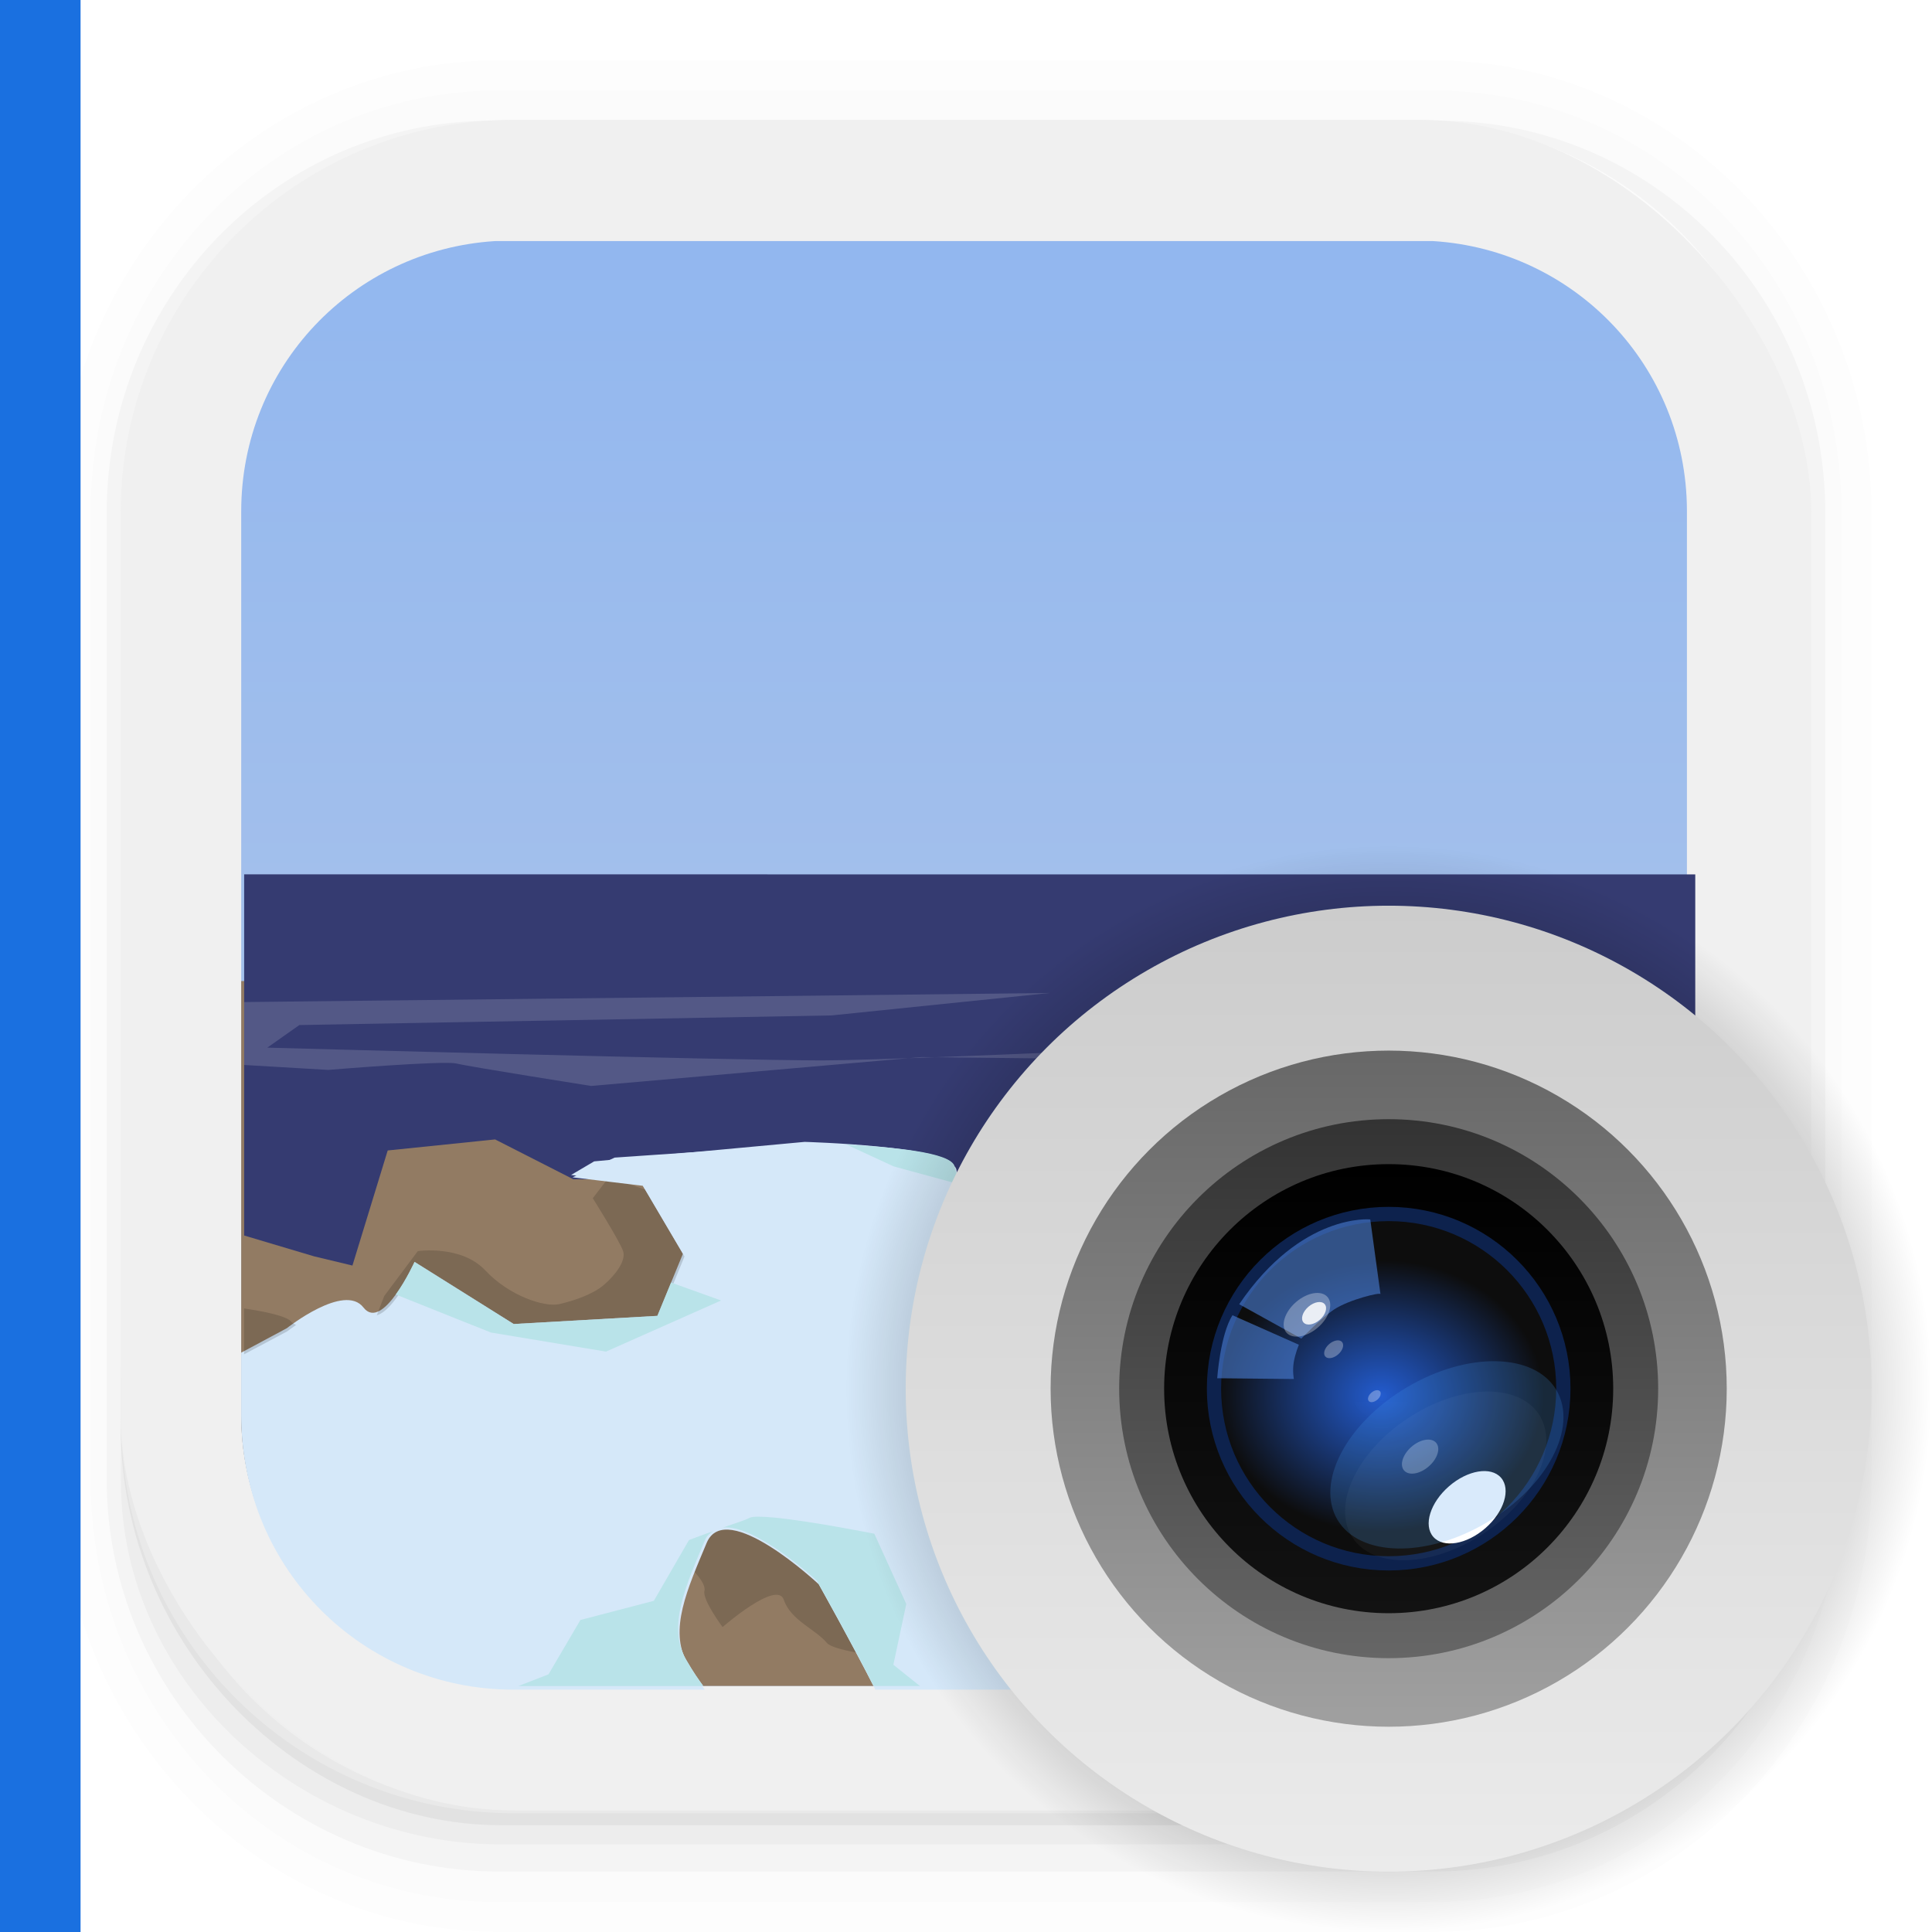 <?xml version="1.0" encoding="UTF-8" standalone="no"?>
<svg
   width="64"
   height="64"
   version="1.1"
   viewBox="0 0 16.933 16.933"
   id="svg153"
   sodipodi:docname="image_app_running.svg"
   inkscape:version="1.1.1 (3bf5ae0d25, 2021-09-20, custom)"
   xmlns:inkscape="http://www.inkscape.org/namespaces/inkscape"
   xmlns:sodipodi="http://sodipodi.sourceforge.net/DTD/sodipodi-0.dtd"
   xmlns="http://www.w3.org/2000/svg"
   xmlns:svg="http://www.w3.org/2000/svg">
  <sodipodi:namedview
     id="namedview155"
     pagecolor="#ffffff"
     bordercolor="#666666"
     borderopacity="1.0"
     inkscape:pageshadow="2"
     inkscape:pageopacity="0.0"
     inkscape:pagecheckerboard="0"
     showgrid="false"
     inkscape:zoom="13.15625"
     inkscape:cx="31.581948"
     inkscape:cy="32"
     inkscape:window-width="1844"
     inkscape:window-height="1045"
     inkscape:window-x="76"
     inkscape:window-y="35"
     inkscape:window-maximized="1"
     inkscape:current-layer="svg153" />
  <defs
     id="defs69">
    <linearGradient
       id="linearGradient950"
       x1="7.982"
       x2="7.982"
       y1="1.319"
       y2="15.526"
       gradientUnits="userSpaceOnUse">
      <stop
         stop-color="#f0f0f0"
         offset="0"
         id="stop2" />
      <stop
         stop-color="#f0f0f0"
         offset="1"
         id="stop4" />
    </linearGradient>
    <linearGradient
       id="linearGradient4821"
       x1="8.466"
       x2="8.466"
       y1="10.583"
       y2="5.292"
       gradientTransform="matrix(9.071 0 0 9.071 -44.798 -39.998)"
       gradientUnits="userSpaceOnUse">
      <stop
         stop-color="#b6c9e7"
         offset="0"
         id="stop7" />
      <stop
         stop-color="#92b7ef"
         offset="1"
         id="stop9" />
    </linearGradient>
    <radialGradient
       id="radialGradient1042"
       cx="12.171"
       cy="12.171"
       r="4.762"
       gradientUnits="userSpaceOnUse">
      <stop
         offset="0"
         id="stop12" />
      <stop
         stop-opacity="0"
         offset="1"
         id="stop14" />
    </radialGradient>
    <linearGradient
       id="l"
       x1="8.467"
       x2="8.467"
       y1="-2.92"
       y2="19.84"
       gradientTransform="matrix(.372 0 0 .372 9.021 8.759)"
       gradientUnits="userSpaceOnUse">
      <stop
         stop-color="#ccc"
         offset="0"
         id="stop17" />
      <stop
         stop-color="#ebebeb"
         offset="1"
         id="stop19" />
    </linearGradient>
    <linearGradient
       id="e"
       x1="8.467"
       x2="8.467"
       y1="280.6"
       y2="296.47"
       gradientTransform="matrix(.376 0 0 .376 8.983 -96.719)"
       gradientUnits="userSpaceOnUse">
      <stop
         stop-color="#666"
         offset="0"
         id="stop22" />
      <stop
         stop-color="#9f9f9f"
         offset="1"
         id="stop24" />
    </linearGradient>
    <linearGradient
       id="d"
       x1="8.467"
       x2="8.467"
       y1="282.18"
       y2="294.88"
       gradientTransform="matrix(.372 0 0 .372 9.021 -95.424)"
       gradientUnits="userSpaceOnUse">
      <stop
         stop-color="#333"
         offset="0"
         id="stop27" />
      <stop
         stop-color="#666"
         offset="1"
         id="stop29" />
    </linearGradient>
    <linearGradient
       id="c"
       x1="8.467"
       x2="8.467"
       y1="283.24"
       y2="293.82"
       gradientTransform="matrix(.372 0 0 .372 9.021 -95.424)"
       gradientUnits="userSpaceOnUse">
      <stop
         offset="0"
         id="stop32" />
      <stop
         stop-color="#121212"
         offset="1"
         id="stop34" />
    </linearGradient>
    <radialGradient
       id="b"
       cx="-136.99"
       cy="198.65"
       r="38.5"
       gradientTransform="matrix(.037 0 0 .031 17.174 5.813)"
       gradientUnits="userSpaceOnUse">
      <stop
         stop-color="#2561db"
         stop-opacity=".941"
         offset="0"
         id="stop37" />
      <stop
         stop-color="#0d0d0d"
         offset="1"
         id="stop39" />
    </radialGradient>
    <filter
       id="n"
       x="-0.11"
       y="-0.13"
       width="1.22"
       height="1.26"
       color-interpolation-filters="sRGB">
      <feGaussianBlur
         stdDeviation="0.152"
         id="feGaussianBlur42" />
    </filter>
    <filter
       id="m"
       x="-0.19"
       y="-0.243"
       width="1.38"
       height="1.486"
       color-interpolation-filters="sRGB">
      <feGaussianBlur
         stdDeviation="0.152"
         id="feGaussianBlur45" />
    </filter>
    <filter
       id="g"
       x="-0.05"
       y="-0.081"
       width="1.1"
       height="1.161"
       color-interpolation-filters="sRGB">
      <feGaussianBlur
         stdDeviation="0.128"
         id="feGaussianBlur48" />
    </filter>
    <filter
       id="a"
       x="-0.054"
       y="-0.087"
       width="1.107"
       height="1.173"
       color-interpolation-filters="sRGB">
      <feGaussianBlur
         stdDeviation="0.086"
         id="feGaussianBlur51" />
    </filter>
    <filter
       id="i"
       x="-0.05"
       y="-0.08"
       width="1.099"
       height="1.161"
       color-interpolation-filters="sRGB">
      <feGaussianBlur
         stdDeviation="0.762"
         id="feGaussianBlur54" />
    </filter>
    <filter
       id="j"
       x="-0.01"
       y="-0.016"
       width="1.02"
       height="1.032"
       color-interpolation-filters="sRGB">
      <feGaussianBlur
         stdDeviation="0.03"
         id="feGaussianBlur57" />
    </filter>
    <filter
       id="k"
       x="-0.199"
       y="-0.323"
       width="1.399"
       height="1.646"
       color-interpolation-filters="sRGB">
      <feGaussianBlur
         stdDeviation="1.061"
         id="feGaussianBlur60" />
    </filter>
    <filter
       id="f"
       x="-0.195"
       y="-0.315"
       width="1.389"
       height="1.631"
       color-interpolation-filters="sRGB">
      <feGaussianBlur
         stdDeviation="2.988"
         id="feGaussianBlur63" />
    </filter>
    <filter
       id="h"
       x="-0.199"
       y="-0.323"
       width="1.399"
       height="1.646"
       color-interpolation-filters="sRGB">
      <feGaussianBlur
         stdDeviation="0.512"
         id="feGaussianBlur66" />
    </filter>
  </defs>
  <g
     shape-rendering="auto"
     id="g81">
    <path
       d="m4.369 0.529c-2.114 0-3.84 1.784-3.84 3.968v8.467c0 2.185 1.726 3.968 3.84 3.968h8.194c2.114 0 3.84-1.784 3.84-3.968v-8.467c0-2.185-1.726-3.968-3.84-3.968zm0.257 0.521h7.681c1.844 0 3.329 1.534 3.329 3.44v7.937c0 1.906-1.485 3.44-3.329 3.44h-7.681c-1.844 0-3.329-1.534-3.329-3.44v-7.937c0-1.906 1.485-3.44 3.329-3.44z"
       color="#000000"
       color-rendering="auto"
       dominant-baseline="auto"
       image-rendering="auto"
       opacity=".01"
       solid-color="#000000"
       stop-color="#000000"
       style="font-feature-settings:normal;font-variant-alternates:normal;font-variant-caps:normal;font-variant-east-asian:normal;font-variant-ligatures:normal;font-variant-numeric:normal;font-variant-position:normal;font-variation-settings:normal;inline-size:0;isolation:auto;mix-blend-mode:normal;shape-margin:0;shape-padding:0;text-decoration-color:#000000;text-decoration-line:none;text-decoration-style:solid;text-indent:0;text-orientation:mixed;text-transform:none;white-space:normal"
       id="path71" />
    <path
       d="m4.359 0.794c-1.967 0-3.564 1.653-3.564 3.688v8.5c0 2.035 1.597 3.688 3.564 3.688h8.216c1.967 0 3.564-1.653 3.564-3.688v-8.5c0-2.035-1.598-3.688-3.564-3.688zm0.272 0.256h7.672c1.842 0 3.325 1.534 3.325 3.44v7.937c0 1.906-1.483 3.44-3.325 3.44h-7.672c-1.842 0-3.325-1.534-3.325-3.44v-7.937c0-1.906 1.483-3.44 3.325-3.44z"
       color="#000000"
       color-rendering="auto"
       dominant-baseline="auto"
       image-rendering="auto"
       opacity=".01"
       solid-color="#000000"
       stop-color="#000000"
       style="font-feature-settings:normal;font-variant-alternates:normal;font-variant-caps:normal;font-variant-east-asian:normal;font-variant-ligatures:normal;font-variant-numeric:normal;font-variant-position:normal;font-variation-settings:normal;inline-size:0;isolation:auto;mix-blend-mode:normal;shape-margin:0;shape-padding:0;text-decoration-color:#000000;text-decoration-line:none;text-decoration-style:solid;text-indent:0;text-orientation:mixed;text-transform:none;white-space:normal"
       id="path73" />
    <path
       d="m4.31 1.058c-1.866 0-3.375 1.538-3.375 3.439v8.467c0 1.901 1.57 3.439 3.436 3.439h8.2c1.866 0 3.427-1.538 3.427-3.439v-8.467c0-1.901-1.51-3.439-3.376-3.439h-0.097c1.794 0.087 3.214 1.582 3.214 3.432v7.937c0 1.906-1.506 3.44-3.377 3.44h-7.79c-1.871 0-3.377-1.534-3.377-3.44v-7.937c0-1.85 1.42-3.345 3.214-3.432z"
       color="#000000"
       color-rendering="auto"
       dominant-baseline="auto"
       image-rendering="auto"
       opacity=".03"
       solid-color="#000000"
       stop-color="#000000"
       style="font-feature-settings:normal;font-variant-alternates:normal;font-variant-caps:normal;font-variant-east-asian:normal;font-variant-ligatures:normal;font-variant-numeric:normal;font-variant-position:normal;font-variation-settings:normal;inline-size:0;isolation:auto;mix-blend-mode:normal;shape-margin:0;shape-padding:0;text-decoration-color:#000000;text-decoration-line:none;text-decoration-style:solid;text-indent:0;text-orientation:mixed;text-transform:none;white-space:normal"
       id="path75" />
    <path
       transform="scale(.265)"
       d="m4 46.969v2.031c0 6.648 5.896 12 12.544 12h30.961c6.648 0 12.495-5.352 12.495-12v-1.992c-0.021 7.185-5.81 12.963-13 12.963h-29.998c-7.203 0-13.002-5.799-13.002-13.002z"
       color="#000000"
       color-rendering="auto"
       dominant-baseline="auto"
       image-rendering="auto"
       opacity=".03"
       solid-color="#000000"
       stop-color="#000000"
       style="font-feature-settings:normal;font-variant-alternates:normal;font-variant-caps:normal;font-variant-east-asian:normal;font-variant-ligatures:normal;font-variant-numeric:normal;font-variant-position:normal;font-variation-settings:normal;inline-size:0;isolation:auto;mix-blend-mode:normal;shape-margin:0;shape-padding:0;text-decoration-color:#000000;text-decoration-line:none;text-decoration-style:solid;text-indent:0;text-orientation:mixed;text-transform:none;white-space:normal"
       id="path77" />
    <path
       d="m1.058 11.906v0.592c0 1.939 1.573 3.499 3.332 3.499h8.16c1.759 0 3.324-1.561 3.324-3.499v-0.581c-0.006 2.095-1.537 3.78-3.439 3.78h-7.937c-1.906 0-3.44-1.691-3.44-3.792z"
       color="#000000"
       color-rendering="auto"
       dominant-baseline="auto"
       image-rendering="auto"
       opacity=".05"
       solid-color="#000000"
       stop-color="#000000"
       style="font-feature-settings:normal;font-variant-alternates:normal;font-variant-caps:normal;font-variant-east-asian:normal;font-variant-ligatures:normal;font-variant-numeric:normal;font-variant-position:normal;font-variation-settings:normal;inline-size:0;isolation:auto;mix-blend-mode:normal;shape-margin:0;shape-padding:0;text-decoration-color:#000000;text-decoration-line:none;text-decoration-style:solid;text-indent:0;text-orientation:mixed;text-transform:none;white-space:normal"
       id="path79" />
  </g>
  <rect
     x="1.058"
     y="1.05"
     width="14.817"
     height="14.817"
     rx="3.44"
     ry="3.44"
     fill="url(#linearGradient950)"
     id="rect83" />
  <g
     transform="matrix(2.4 0 0 2.4 -11.852 -10.583)"
     id="g109">
    <path
       transform="matrix(.11 0 0 .11 4.939 4.41)"
       d="m16.426 8c-4.714 0.297-8.424 4.179-8.424 8.971v29.998c0 4.986 4.014 9 9 9h29.998c4.973 0 8.977-3.993 8.998-8.961v-30.076c-0.02-4.773-3.721-8.636-8.422-8.932h-31.15z"
       fill="url(#linearGradient4821)"
       stroke-width="9.071"
       id="path85" />
    <path
       transform="matrix(.11 0 0 .11 4.939 4.41)"
       d="m8.002 32.566v14.402c0 4.986 4.014 9 9 9h29.998c4.986 0 9-4.014 9-9v-14.402h-47.998z"
       fill="#927b63"
       stroke-width="2.4"
       id="path87" />
    <path
       transform="scale(.265)"
       d="m22 28.689v4.977l0.963 0.287 0.529 0.127 0.486-1.586 1.48-0.152 1.078 0.549h1.238l1.242 0.873 1.236-0.254 1.06 0.76 0.885 0.191-0.516-1.49 2.416 0.221 1.236 0.191 2.166-0.824 4.199-0.191 0.299-0.01v-3.668z"
       fill="#353b71"
       id="path89" />
    <path
       transform="matrix(.11 0 0 .11 4.939 4.41)"
       d="m26.699 37.906-6.979 0.646-0.766 0.451 2.334 0.275 1.379 2.34-0.848 2.062-4.771 0.271-3.291-2.062c-2e-6 0-1.061 2.339-1.697 1.514-0.636-0.825-2.545 0.689-2.545 0.689l-1.514 0.811v2.064c0 4.986 4.014 9 9 9h6.34c-0.15-0.206-0.317-0.435-0.57-0.873-0.636-1.1 3.52e-4 -2.478 0.637-3.99 0.636-1.512 3.713 1.375 3.713 1.375s1.124 2.001 1.879 3.488h8.152c1.16-0.965 3.71-1.821 4.182-1.699 0.258 0.067 0.591 0.851 0.914 1.699h4.752c0.215 0 0.425-0.018 0.637-0.033l1.121-1.395s1.593-2.886 2.123-3.299c0.53-0.412 1.909 0.277 2.545 0.965 0.131 0.142 0.184 0.46 0.199 0.85 1.471-1.601 2.375-3.732 2.375-6.088v-6.525c-5.996 0.054-12.65 0.211-12.65 0.211l-4.664-0.686-2.018-0.902-0.318 0.902-3.074 0.549s-1.488-1.098-1.594-1.785c-0.106-0.688-4.982-0.826-4.982-0.826z"
       fill="#d5e8f9"
       stroke-width="2.4"
       id="path91" />
    <path
       transform="scale(.265)"
       d="m27.025 32.865-0.221 0.287s0.374 0.596 0.418 0.729c0.044 0.133-0.109 0.332-0.264 0.465s-0.42 0.221-0.619 0.266c-0.199 0.044-0.684-0.111-1.016-0.465-0.331-0.354-0.93-0.266-0.93-0.266l-0.463 0.619-0.221 0.574s-0.928-0.066-1.06-0.221c-0.068-0.079-0.368-0.14-0.65-0.182v1.052c0 0.156 0.318 1.19 0.341 1.339 0.815 0.165 3.406 1.144 3.815 1.281 0.469 0.156 1.938-0.156 1.938-0.156s0.281 0.25 0.25 0.375c-0.031 0.125 0.25 0.5 0.25 0.5s0.75-0.656 0.844-0.375c0.094 0.281 0.438 0.406 0.594 0.594 0.156 0.187 2.031 0.313 2.375 0.406 0.344 0.094 3.031 0.062 3.031 0.062s2.438-0.344 3.062-0.438c0.625-0.094 1.438-0.594 1.688-0.656 0.25-0.062 0.219 0.156 0.406 0.375 0.188 0.219 0.844-0.812 0.844-0.812s-2.1e-5 -2.562 0.25-3.281c0.25-0.719-0.031-1.062-0.156-1.5-0.125-0.437-0.5-0.469-0.5-0.469l-1.719 0.281h-1.938l-5.068 0.08s-1.083 0.286-1.326 0.33c-0.243 0.044-2.564-0.33-2.564-0.33z"
       opacity=".15"
       id="path93" />
    <path
       d="m7.882 8.589-0.699 0.048-0.154 0.072 0.257 0.031 0.152 0.258-0.093 0.227-0.526 0.03-0.363-0.227s-0.117 0.258-0.187 0.167c-0.07-0.091-0.281 0.076-0.281 0.076l-0.167 0.089v0.228c0 0.55 0.443 0.992 0.992 0.992h0.699c-0.017-0.023-0.035-0.048-0.063-0.096-0.07-0.121 2.541e-4 -0.273 0.07-0.44 0.07-0.167 0.409 0.151 0.409 0.151s0.124 0.221 0.207 0.385h0.899c0.128-0.106 0.409-0.201 0.461-0.187 0.028 0.007 0.065 0.094 0.101 0.187h0.524c0.024 0 0.047-0.002 0.07-0.003l0.124-0.154s0.176-0.318 0.234-0.364c0.058-0.045 0.21 0.031 0.281 0.107 0.015 0.016 0.02 0.051 0.022 0.094 0.161-0.176 0.261-0.409 0.262-0.667v-0.724c-0.661 0.006-1.395 0.023-1.395 0.023l-0.514-0.075-0.129-0.018-0.129 0.018-0.339 0.061s-0.164-0.121-0.176-0.197c-0.012-0.076-0.549-0.091-0.549-0.091z"
       fill="#d5e8f9"
       stroke-width=".265"
       id="path95" />
    <path
       transform="matrix(.11 0 0 .11 4.939 4.41)"
       d="m28.1 37.996 1.557 0.721 2.387 0.652c-0.184-0.224-0.332-0.446-0.361-0.639-0.076-0.491-2.154-0.654-3.582-0.734zm9.787 0.594-1.373 0.934 0.783-0.168 4.664 2.334 5.729-0.428 5.301 0.211s1.444 0.94 3.01 2.092v-3.123c-5.996 0.054-12.652 0.211-12.652 0.211l-4.664-0.684-0.797-1.379zm-24.131 3.301c-2e-6 0-0.272 0.597-0.623 1.082l3.16 1.262 3.82 0.633 3.82-1.697s-0.881-0.316-1.66-0.596l-0.455 1.107-4.771 0.271-3.291-2.062zm38.281 7.537-3.289 3.08-1.014 3.305 1.022-1.272s1.595-2.886 2.125-3.299c0.53-0.412 1.909 0.277 2.545 0.965 0.132 0.142 0.182 0.461 0.197 0.852 0.536-0.583 0.997-1.232 1.365-1.941l-0.297-0.943-2.654-0.746zm-26.854 0.92c-0.142-4.71e-4 -0.248 0.011-0.301 0.037-0.185 0.093-0.48 0.179-0.881 0.322 1.103-0.097 3.117 1.772 3.117 1.772s1.124 2.003 1.879 3.49h1.537l-0.881-0.705 0.428-2.016-1.06-2.334s-2.089-0.416-3.312-0.535c-0.204-0.02-0.383-0.031-0.525-0.031zm-1.527 0.486c-0.321 0.111-0.789 0.291-0.789 0.291l-1.166 2.016-2.438 0.637-1.06 1.805-0.998 0.387h6.135c-0.15-0.206-0.317-0.437-0.57-0.875-0.636-1.1 3.52e-4 -2.476 0.637-3.988 0.058-0.137 0.156-0.201 0.25-0.271zm17.881 1.986-3.713 1.383-1.445 1.766h0.771c1.159-0.965 3.71-1.821 4.182-1.699 0.132 0.034 0.285 0.26 0.445 0.582l0.5-0.863-0.74-1.168z"
       fill="#b9e3e9"
       stroke-width="2.4"
       id="path97" />
    <path
       d="m9.756 9.806-0.05-0.529-0.281-0.017s-0.05 0.066-0.099 0.165c-0.05 0.099-0.364 0.149-0.364 0.149s-0.198 0.017-0.149 0.149c0.05 0.132 0.413 0.364 0.413 0.364l0.314-0.066 0.81-0.066 0.496 0.017s0.132-0.364 0.099-0.463c-0.033-0.099 0.066-0.628-0.099-0.496s-0.198 0.215-0.248 0.298c-0.05 0.083-0.314 0.05-0.314 0.05l-0.215-0.099-0.05 0.347-0.132 0.198z"
       fill="#927b63"
       id="path99" />
    <path
       d="m9.756 9.806-0.05-0.529-0.281-0.017s-0.05 0.066-0.099 0.165c-0.05 0.099-0.364 0.149-0.364 0.149s-0.198 0.017-0.149 0.149c0.05 0.132 0.413 0.364 0.413 0.364l0.314-0.066 0.81-0.066 0.496 0.017s0.132-0.364 0.099-0.463c-0.033-0.099 0.066-0.628-0.099-0.496s-0.198 0.215-0.248 0.298c-0.05 0.083-0.314 0.05-0.314 0.05l-0.215-0.099-0.05 0.347-0.132 0.198z"
       fill="#927b63"
       id="path101" />
    <path
       transform="scale(.265)"
       d="m41.189 33.984c-0.05-0.008-0.111 0.016-0.189 0.078-0.625 0.5-0.75 0.812-0.938 1.125-0.188 0.312-1.188 0.188-1.188 0.188l-0.812-0.375-0.188 1.312-0.5 0.75h-0.5l-0.043-0.467-0.051 0.389s0.172 0.438 0.234 0.422c0.062-0.016 0.812-0.188 0.812-0.188l0.25-0.688 0.281-0.531s0.172-0.359 0.297-0.344c0.125 0.016 1.297 0.094 1.297 0.094l0.828-0.312 0.375 0.188s0.156 0.297 0.156 0.375c0 0.078-0.031 0.469-0.062 0.594-0.031 0.125-0.297 0.484-0.297 0.484l-0.391 0.328-0.031 0.141-0.359-0.125-0.281 0.203-0.25-0.016-0.328 0.021 1.688 0.057s0.5-1.375 0.375-1.75c-0.109-0.328 0.163-1.9-0.186-1.953zm-5.564 1.016s-0.188 0.25-0.375 0.625-1.375 0.562-1.375 0.562-0.75 0.063-0.562 0.562c0.183 0.489 1.474 1.317 1.531 1.353 0.031-0.115 0.059-0.245 0.031-0.291-0.047-0.078-0.422-0.406-0.422-0.406s-0.344-0.312-0.281-0.422c0.062-0.109 0.359-0.234 0.469-0.359 0.109-0.125 0.859-0.625 0.953-0.719s0.375-0.625 0.375-0.625l0.531 0.141 0.295 0.781-0.107-1.141zm1.406 2.672-0.297 0.148 1.449-0.119-0.574-0.014z"
       opacity=".15"
       id="path103" />
    <path
       transform="scale(.265)"
       d="m33.102 30.324-11.102 0.125v0.867l1.158 0.068s1.591-0.132 1.768-0.088c0.177 0.044 1.855 0.309 1.855 0.309l4.553-0.398 4.066 0.045 4.33-0.398 1.547 0.354-0.84-0.484s-1.149-4.99e-4 -1.414 0.088c-0.265 0.088-7.823 0.441-9.06 0.441s-7.644-0.176-7.644-0.176l0.441-0.311 7.336-0.133z"
       fill="#fff"
       opacity=".15"
       id="path105" />
    <path
       d="m11.11 8.467s-0.037 0.002-0.527-1.559e-4c-0.833-2.39e-5 -1.525-0.107-1.583-0.246 0.045 0.185 0.74 0.33 1.583 0.331 0.456 0.002 0.505 0.007 0.529 0.01z"
       fill="#fff"
       opacity=".08"
       id="path107" />
  </g>
  <circle
     cx="12.171"
     cy="12.171"
     r="4.762"
     fill="url(#radialGradient1042)"
     stroke-width="1.125"
     id="circle111" />
  <g
     transform="translate(0 .265)"
     id="g151">
    <g
       stroke-width=".533"
       id="g121">
      <circle
         cx="12.171"
         cy="11.906"
         r="4.233"
         fill="url(#l)"
         id="circle113" />
      <circle
         cx="12.171"
         cy="11.906"
         r="2.963"
         fill="url(#e)"
         id="circle115" />
      <circle
         cx="12.171"
         cy="11.906"
         r="2.362"
         fill="url(#d)"
         id="circle117" />
      <circle
         cx="12.171"
         cy="11.906"
         r="1.968"
         fill="url(#c)"
         id="circle119" />
    </g>
    <circle
       cx="12.171"
       cy="11.906"
       r="1.531"
       fill="url(#b)"
       stroke="#0d224d"
       stroke-linecap="round"
       stroke-linejoin="round"
       stroke-width=".125"
       id="circle123" />
    <g
       transform="matrix(.372 0 0 .372 9.021 8.759)"
       stroke-width="1.434"
       id="g149">
      <path
         d="m4.945 6.47 1.465 0.81s0.458-0.477 0.772-0.686c0.348-0.231 1.105-0.416 1.093-0.36l-0.241-1.762s-1.621-0.161-3.088 1.998z"
         fill="#4678cc"
         filter="url(#n)"
         opacity=".8"
         id="path125" />
      <path
         d="m4.788 6.73 1.565 0.695s-0.088 0.202-0.123 0.421c-0.032 0.201 0.004 0.386 0.004 0.386l-1.806-0.018s0.072-1.036 0.36-1.484z"
         fill="#4678cc"
         filter="url(#m)"
         opacity=".8"
         id="path127" />
      <g
         transform="translate(0,-280.07)"
         fill="#fff"
         id="g139">
        <ellipse
           transform="matrix(.157 -.136 .136 .157 36.278 248.68)"
           cx="-228.33"
           cy="44.944"
           rx="3.083"
           ry="1.903"
           fill-opacity=".3"
           filter="url(#g)"
           id="ellipse129" />
        <ellipse
           transform="matrix(.103 -.089 .089 .103 26.112 262.03)"
           cx="-228.1"
           cy="51.166"
           rx="1.918"
           ry="1.184"
           fill-opacity=".3"
           filter="url(#a)"
           id="ellipse131" />
        <ellipse
           transform="matrix(.119 -.079 .079 .119 27.406 259.75)"
           cx="-222.03"
           cy="111.72"
           rx="18.419"
           ry="11.368"
           filter="url(#i)"
           opacity=".2"
           id="ellipse133" />
        <ellipse
           transform="matrix(.103 -.089 .089 .103 26.764 261.46)"
           cx="-235.29"
           cy="75.046"
           rx="3.667"
           ry="2.263"
           fill-opacity=".3"
           filter="url(#j)"
           id="ellipse135" />
        <ellipse
           transform="matrix(.125 -.109 .109 .125 29.918 254.7)"
           cx="-234.21"
           cy="88.759"
           rx="6.386"
           ry="3.941"
           filter="url(#k)"
           id="ellipse137" />
      </g>
      <g
         transform="translate(0,-280.07)"
         id="g147">
        <ellipse
           transform="matrix(.14 -.083 .083 .14 31.651 256.02)"
           cx="-222.03"
           cy="111.72"
           rx="18.419"
           ry="11.368"
           fill="#4397ee"
           filter="url(#f)"
           opacity=".45"
           id="ellipse141" />
        <ellipse
           transform="matrix(.081 -.07 .07 .081 22.059 267.13)"
           cx="-228.33"
           cy="44.944"
           rx="3.083"
           ry="1.903"
           fill="#fff"
           fill-opacity=".854"
           filter="url(#h)"
           id="ellipse143" />
        <ellipse
           transform="matrix(.069 -.06 .06 .069 20.8 271.49)"
           cx="-228.1"
           cy="51.166"
           rx="1.918"
           ry="1.184"
           fill="#fff"
           fill-opacity=".3"
           filter="url(#a)"
           id="ellipse145" />
      </g>
    </g>
  </g>
  <rect
     style="fill:#1a70e0;stroke-width:0.265"
     id="rect179"
     width="0.706"
     height="16.933"
     x="0"
     y="-3.469447e-18" />
</svg>
